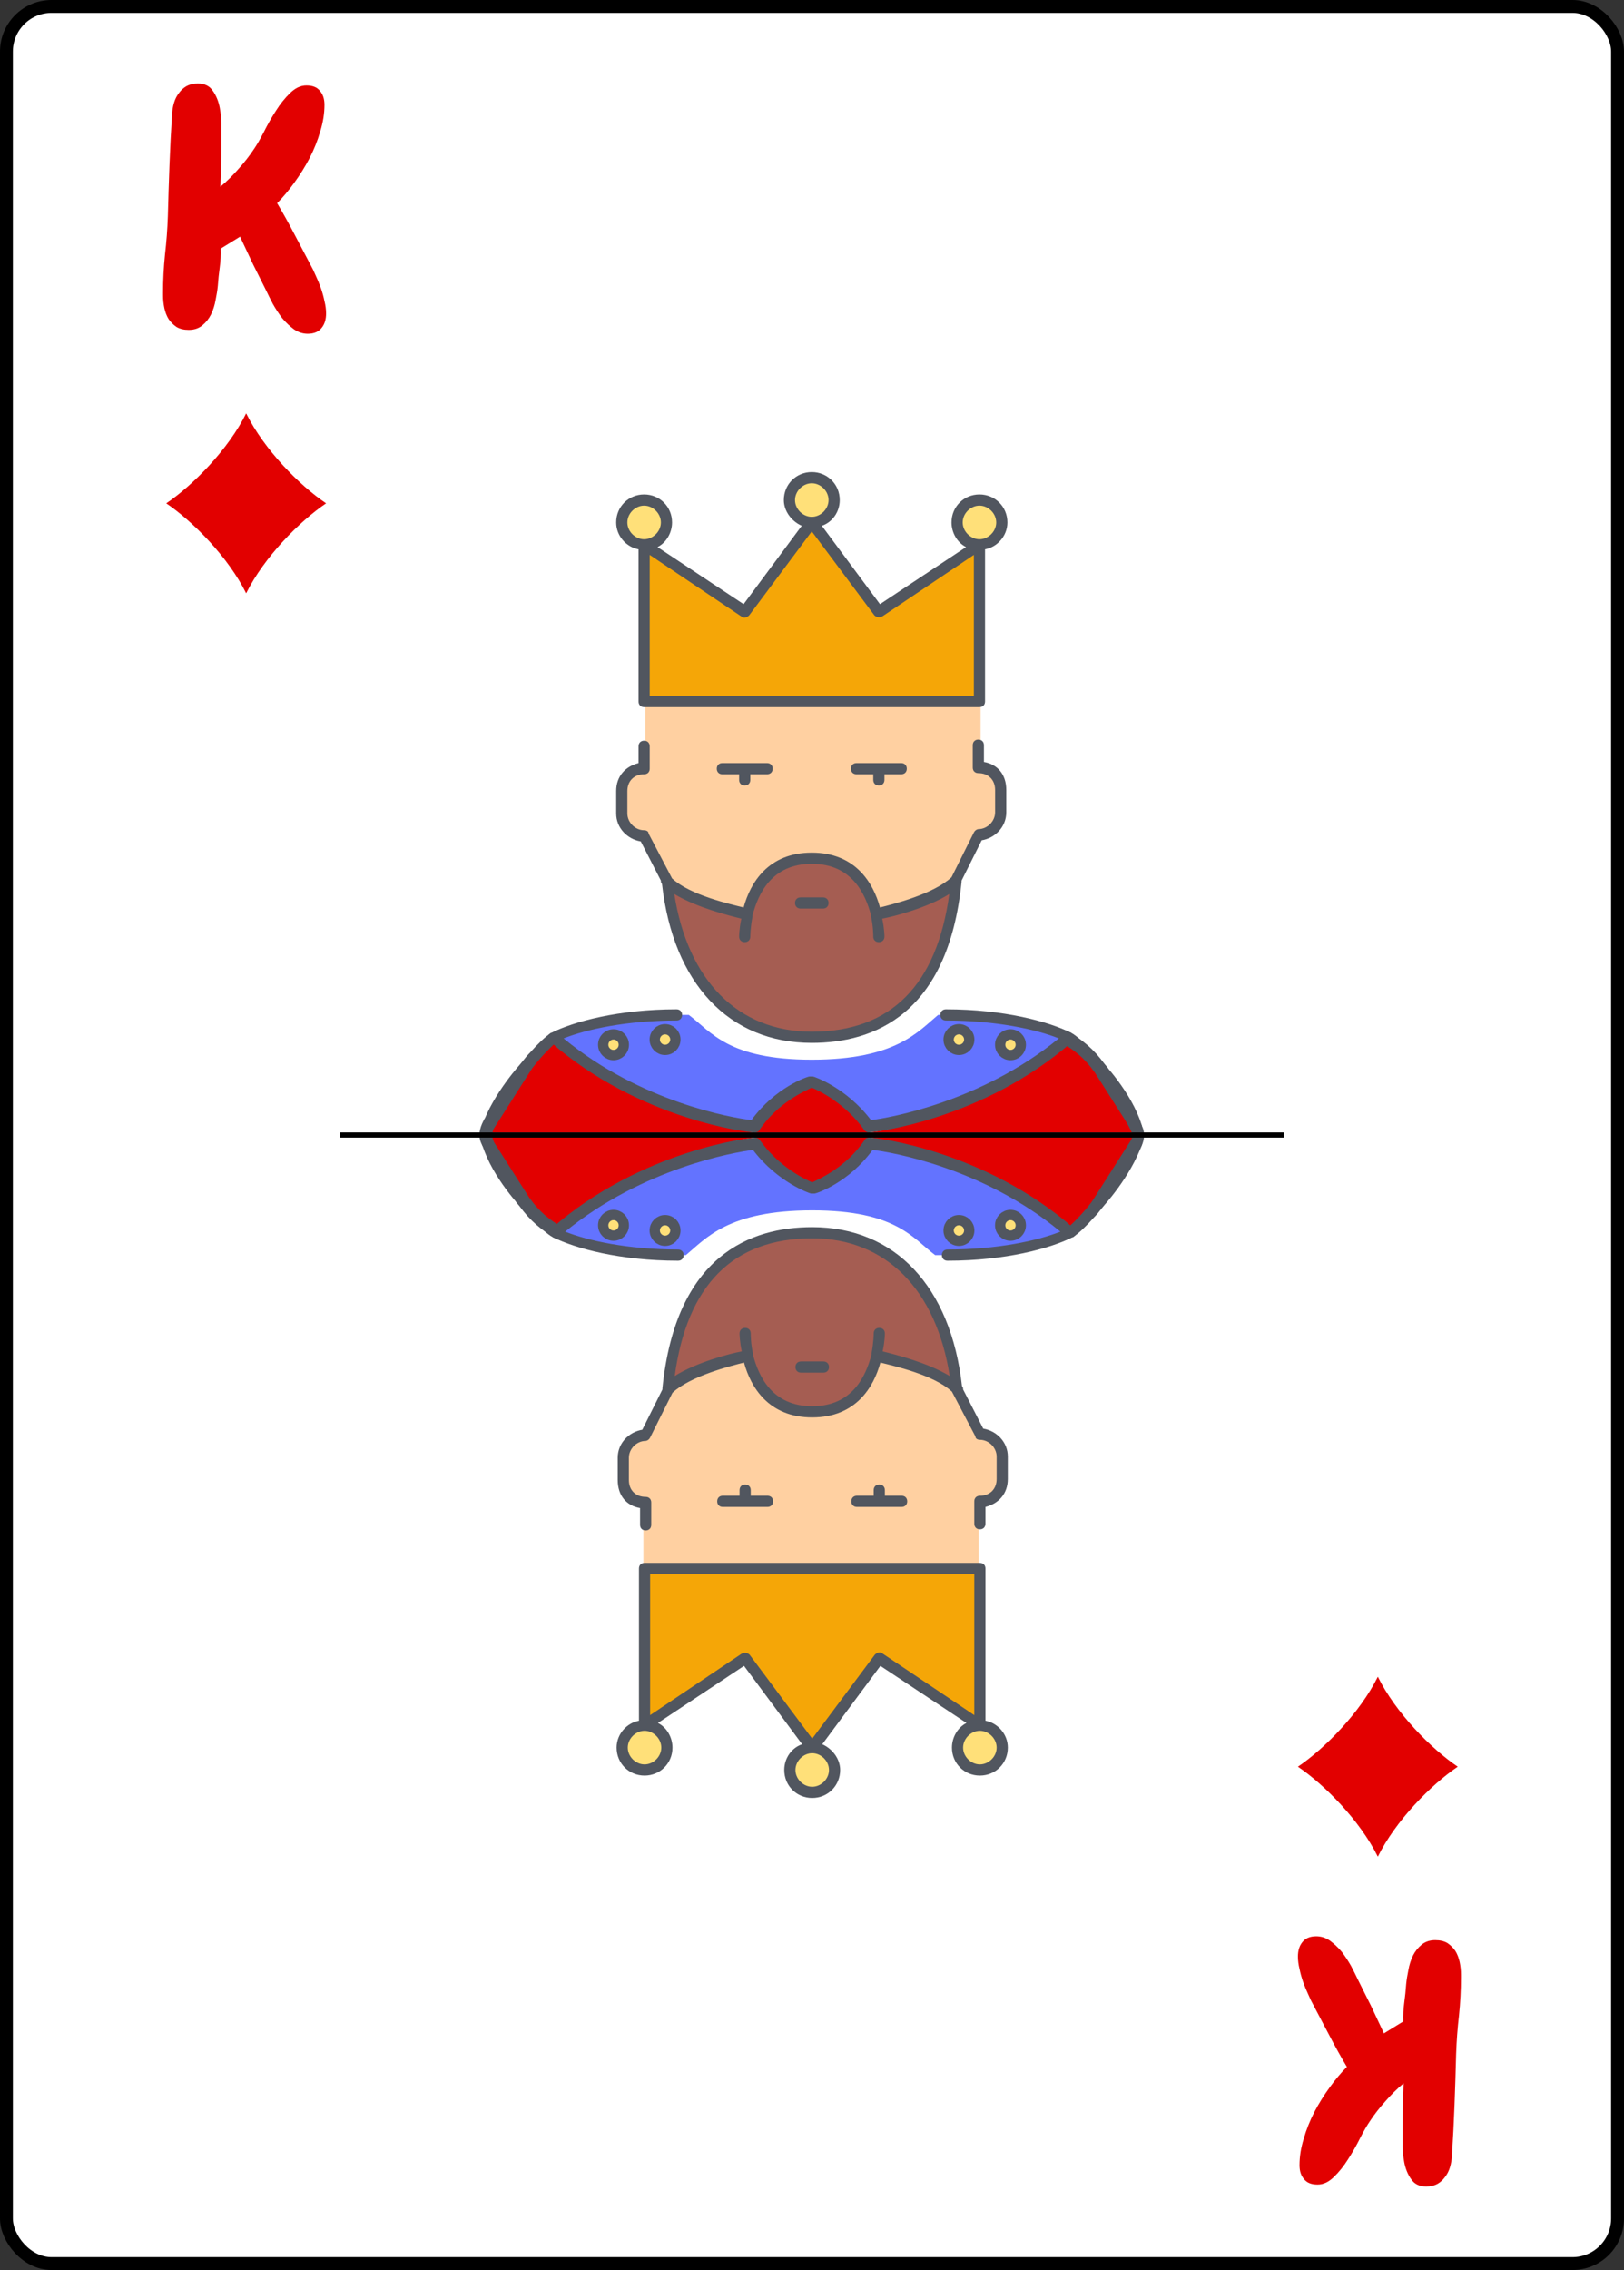 <svg width="630" height="880" viewBox="0 0 630 880" fill="none" xmlns="http://www.w3.org/2000/svg">
<rect x="0" y="0" width="630" height="880" fill="#333333" stroke="none"/>
<rect x="2.5" y="2.5" width="625" height="875" rx="17.5" fill="white" stroke="black" stroke-width="5"/>
<path d="M126.5 121.5C126.5 123.833 125.917 125.708 124.75 127.125C123.583 128.625 121.792 129.375 119.375 129.375C117.458 129.375 115.667 128.792 114 127.625C112.417 126.458 110.917 125.042 109.5 123.375C108.167 121.625 106.958 119.792 105.875 117.875C104.875 115.958 104.042 114.292 103.375 112.875C101.625 109.375 99.875 105.875 98.125 102.375C96.458 98.875 94.792 95.333 93.125 91.75L85.625 96.375C85.708 98.792 85.583 101.208 85.25 103.625C84.917 106.042 84.667 108.458 84.5 110.875C84.333 112.542 84.042 114.375 83.625 116.375C83.292 118.292 82.708 120.125 81.875 121.875C81.042 123.542 79.917 124.958 78.5 126.125C77.083 127.292 75.333 127.875 73.25 127.875C71.333 127.875 69.75 127.5 68.5 126.75C67.25 125.917 66.208 124.875 65.375 123.625C64.625 122.375 64.083 120.958 63.75 119.375C63.417 117.792 63.25 116.167 63.25 114.5V113.5C63.25 108.583 63.5 103.667 64 98.75C64.583 93.75 64.958 88.75 65.125 83.75C65.292 77.167 65.5 70.583 65.75 64C66 57.417 66.333 50.833 66.75 44.25C66.833 42.75 67.083 41.292 67.5 39.875C67.917 38.458 68.542 37.208 69.375 36.125C70.208 34.958 71.208 34.042 72.375 33.375C73.625 32.708 75.083 32.375 76.75 32.375C79.333 32.375 81.25 33.292 82.5 35.125C83.833 36.958 84.75 39.167 85.25 41.75C85.75 44.333 85.958 47 85.875 49.75C85.875 52.5 85.875 54.792 85.875 56.625C85.875 61.875 85.75 67.125 85.5 72.375C87.917 70.375 90.25 68.083 92.5 65.5C94.833 62.917 96.875 60.292 98.625 57.625C99.708 56.042 100.958 53.875 102.375 51.125C103.792 48.292 105.333 45.583 107 43C108.667 40.333 110.5 38.042 112.5 36.125C114.5 34.125 116.625 33.125 118.875 33.125C121.292 33.125 123.042 33.833 124.125 35.25C125.292 36.583 125.875 38.375 125.875 40.625C125.875 43.958 125.333 47.375 124.25 50.875C123.25 54.375 121.875 57.833 120.125 61.25C118.375 64.583 116.375 67.792 114.125 70.875C111.958 73.875 109.75 76.5 107.5 78.75C109.833 82.667 112.042 86.625 114.125 90.625C116.208 94.542 118.292 98.5 120.375 102.5C121.125 103.833 121.833 105.292 122.5 106.875C123.25 108.458 123.917 110.083 124.5 111.75C125.083 113.417 125.542 115.083 125.875 116.75C126.292 118.417 126.5 120 126.5 121.5Z" fill="#E20000"/>
<path fill-rule="evenodd" clip-rule="evenodd" d="M64.5 195.125C74.832 188.15 88.609 174.2 95.496 160.25C102.383 174.2 116.16 188.15 126.492 195.125C116.16 202.1 102.383 216.05 95.496 230C88.609 216.05 74.832 202.1 64.5 195.125Z" fill="#E20000"/>
<path d="M503.5 758.5C503.5 756.167 504.083 754.292 505.25 752.875C506.417 751.375 508.208 750.625 510.625 750.625C512.542 750.625 514.333 751.208 516 752.375C517.583 753.542 519.083 754.958 520.5 756.625C521.833 758.375 523.042 760.208 524.125 762.125C525.125 764.042 525.958 765.708 526.625 767.125C528.375 770.625 530.125 774.125 531.875 777.625C533.542 781.125 535.208 784.667 536.875 788.25L544.375 783.625C544.292 781.208 544.417 778.792 544.75 776.375C545.083 773.958 545.333 771.542 545.5 769.125C545.667 767.458 545.958 765.625 546.375 763.625C546.708 761.708 547.292 759.875 548.125 758.125C548.958 756.458 550.083 755.042 551.5 753.875C552.917 752.708 554.667 752.125 556.75 752.125C558.667 752.125 560.25 752.5 561.5 753.25C562.75 754.083 563.792 755.125 564.625 756.375C565.375 757.625 565.917 759.042 566.25 760.625C566.583 762.208 566.75 763.833 566.75 765.5V766.5C566.75 771.417 566.5 776.333 566 781.25C565.417 786.25 565.042 791.25 564.875 796.25C564.708 802.833 564.5 809.417 564.25 816C564 822.583 563.667 829.167 563.25 835.75C563.167 837.25 562.917 838.708 562.5 840.125C562.083 841.542 561.458 842.792 560.625 843.875C559.792 845.042 558.792 845.958 557.625 846.625C556.375 847.292 554.917 847.625 553.25 847.625C550.667 847.625 548.75 846.708 547.5 844.875C546.167 843.042 545.25 840.833 544.75 838.25C544.25 835.667 544.042 833 544.125 830.25C544.125 827.5 544.125 825.208 544.125 823.375C544.125 818.125 544.25 812.875 544.5 807.625C542.083 809.625 539.75 811.917 537.5 814.5C535.167 817.083 533.125 819.708 531.375 822.375C530.292 823.958 529.042 826.125 527.625 828.875C526.208 831.708 524.667 834.417 523 837C521.333 839.667 519.5 841.958 517.5 843.875C515.5 845.875 513.375 846.875 511.125 846.875C508.708 846.875 506.958 846.167 505.875 844.75C504.708 843.417 504.125 841.625 504.125 839.375C504.125 836.042 504.667 832.625 505.75 829.125C506.75 825.625 508.125 822.167 509.875 818.75C511.625 815.417 513.625 812.208 515.875 809.125C518.042 806.125 520.25 803.5 522.5 801.25C520.167 797.333 517.958 793.375 515.875 789.375C513.792 785.458 511.708 781.5 509.625 777.5C508.875 776.167 508.167 774.708 507.5 773.125C506.75 771.542 506.083 769.917 505.5 768.25C504.917 766.583 504.458 764.917 504.125 763.25C503.708 761.583 503.5 760 503.5 758.5Z" fill="#E20000"/>
<path fill-rule="evenodd" clip-rule="evenodd" d="M565.5 684.875C555.168 691.85 541.391 705.8 534.504 719.75C527.617 705.8 513.84 691.85 503.508 684.875C513.84 677.9 527.617 663.95 534.504 650C541.391 663.95 555.168 677.9 565.5 684.875Z" fill="#E20000"/>
<path d="M323.592 193.847C323.592 198.62 319.689 202.525 314.919 202.525C310.149 202.525 306.247 198.62 306.247 193.847C306.247 189.074 310.149 185.169 314.919 185.169C319.689 185.17 323.592 189.075 323.592 193.847ZM258.548 202.525C258.548 207.298 254.646 211.204 249.876 211.204C245.106 211.204 241.203 207.298 241.203 202.525C241.203 197.752 245.106 193.847 249.876 193.847C254.646 193.847 258.548 197.752 258.548 202.525ZM388.635 202.525C388.635 207.298 384.733 211.204 379.963 211.204C375.193 211.204 371.29 207.298 371.29 202.525C371.29 197.752 375.193 193.847 379.963 193.847C384.733 193.847 388.635 197.752 388.635 202.525Z" fill="#FFE079"/>
<path d="M388.636 306.661V315.339C388.636 320.112 384.733 324.017 379.963 324.017L371.29 341.373C362.618 350.051 340.069 354.39 340.069 354.39C337.901 345.278 331.831 332.695 315.353 332.695C298.875 332.695 292.371 345.278 290.636 354.39C290.636 354.39 268.522 350.051 259.415 341.807C259.415 341.807 259.415 341.807 259.415 341.373L250.309 324.017C245.539 324.017 241.637 320.112 241.637 315.339V306.661C241.637 301.454 245.106 297.983 250.309 297.983V271.949H380.396V297.983C385.166 297.983 388.636 301.454 388.636 306.661Z" fill="#FFD0A1"/>
<path d="M379.964 211.204V271.949H249.877V211.204L288.903 237.238L314.92 202.526L340.938 237.238L379.964 211.204Z" fill="#F5A607"/>
<path d="M337 439H293C302.059 424 315 419 315 419C315 419 327.941 424 337 439Z" fill="#E20000"/>
<path d="M366.956 393.441C388.637 393.441 405.982 397.78 414.655 402.119C379.965 432.492 337.036 436.831 337.036 436.831C327.93 423.814 314.921 419.475 314.921 419.475C314.921 419.475 301.912 423.814 292.806 436.831C292.806 436.831 249.878 432.492 215.188 402.119C223.86 397.78 241.205 393.441 262.886 393.441H267.222C275.895 399.949 282.399 410.797 314.921 410.797C347.443 410.797 356.115 399.949 363.921 393.441H366.956Z" fill="#6373FF"/>
<path d="M441 439H337.158C337.158 439 380.172 434.375 414.931 402C421.448 408.012 425.793 413.562 425.793 413.562C425.793 413.562 437.09 426.05 441 439ZM292.841 439H189C192.91 426.05 204.207 413.563 204.207 413.563C204.207 413.563 208.552 408.013 215.069 402.001C249.827 434.375 292.841 439 292.841 439Z" fill="#E20000"/>
<path d="M290.203 354.39C292.371 345.278 298.442 332.695 314.92 332.695C331.831 332.695 337.902 345.278 339.636 354.39C339.636 354.39 362.184 350.051 370.857 341.373C368.255 367.407 359.583 384.329 346.141 393.441C337.468 399.515 326.628 402.119 314.486 402.119C303.212 402.119 292.805 399.082 284.566 393.007C270.69 383.027 261.151 365.671 258.549 341.373C267.655 350.051 289.77 354.39 290.203 354.39Z" fill="#A55D52"/>
<circle r="4" transform="matrix(1 0 0 -1 392 405)" fill="#FFE079" stroke="#51565F" stroke-width="4"/>
<circle r="4" transform="matrix(1 0 0 -1 372 403)" fill="#FFE079" stroke="#51565F" stroke-width="4"/>
<circle r="4" transform="matrix(1 0 0 -1 238 405)" fill="#FFE079" stroke="#51565F" stroke-width="4"/>
<circle r="4" transform="matrix(1 0 0 -1 258 403)" fill="#FFE079" stroke="#51565F" stroke-width="4"/>
<path d="M189.168 439C188.735 439 188.735 439 188.301 439C187.433 438.566 187 437.265 187 436.397C191.336 423.813 202.177 412.098 202.61 411.664C203.478 410.796 204.779 410.796 205.646 411.664C206.513 412.532 206.947 413.4 206.079 414.702L190.903 438.566C190.469 438.566 190.035 439 189.168 439ZM440.67 439C439.802 439 439.369 438.566 438.935 438.132L423.758 414.268C423.325 413.4 423.325 412.098 424.192 411.231C425.059 410.363 426.36 410.797 427.227 411.231C427.66 411.664 438.935 423.38 442.837 435.963C443.271 436.831 442.837 438.133 441.537 438.566C441.103 439 441.103 439 440.67 439ZM337.034 439C336.166 439 335.733 438.566 335.299 438.132C327.927 427.718 317.954 422.945 314.919 421.644C312.317 422.945 301.91 427.284 294.538 438.132C294.105 439 293.237 439 292.37 439C290.636 439 248.14 434.227 213.45 403.854C213.017 403.421 212.583 402.553 212.583 402.119C212.583 401.251 213.016 400.817 213.884 400.383C222.556 396.045 239.901 391.272 262.449 391.272C263.75 391.272 264.618 392.14 264.618 393.441C264.618 394.743 263.75 395.611 262.449 395.611C242.936 395.611 227.326 399.082 218.653 402.553C248.573 427.285 284.13 433.36 291.502 434.227C300.608 421.644 313.183 417.305 314.05 417.305C314.484 417.305 314.918 417.305 315.351 417.305C315.785 417.305 328.36 421.644 337.899 434.227C344.837 433.359 380.395 427.285 410.748 402.553C402.076 399.082 386.465 395.611 366.952 395.611C365.651 395.611 364.784 394.743 364.784 393.441C364.784 392.14 365.651 391.272 366.952 391.272C389.5 391.272 406.846 396.045 415.518 400.383C415.951 400.817 416.819 401.251 416.819 402.119C416.819 402.986 416.819 403.421 415.951 403.854C381.263 434.227 338.768 439 337.034 439ZM314.919 404.288C282.83 404.288 261.15 381.291 256.813 342.675C256.38 342.241 256.38 341.807 256.38 341.373L248.574 326.186C243.371 325.318 239.035 320.98 239.035 315.339V306.661C239.035 301.02 242.504 297.115 247.707 295.814V289.305C247.707 288.003 248.575 287.136 249.876 287.136C251.177 287.136 252.044 288.003 252.044 289.305V297.983C252.044 299.285 251.177 300.153 249.876 300.153C245.973 300.153 243.371 302.756 243.371 306.661V315.34C243.371 318.811 246.407 321.848 249.876 321.848C250.743 321.848 251.61 322.282 251.61 323.15L260.716 340.505C267.654 347.014 283.264 350.485 288.468 351.787C291.07 342.241 298.007 330.526 314.919 330.526C331.83 330.526 338.768 342.241 341.37 351.787C346.573 350.485 362.184 346.58 369.121 340.072L377.794 322.716C378.227 321.848 379.095 321.414 379.528 321.414C382.997 321.414 386.033 318.377 386.033 314.906V306.228C386.033 302.323 383.431 299.719 379.528 299.719C378.227 299.719 377.36 298.851 377.36 297.55V288.871C377.36 287.57 378.227 286.702 379.528 286.702C380.829 286.702 381.697 287.57 381.697 288.871V295.38C386.9 296.248 390.369 300.153 390.369 306.227V314.905C390.369 320.546 386.033 324.885 380.83 325.753L373.024 341.373V341.807C367.821 393.441 338.768 404.288 314.919 404.288ZM261.583 346.58C266.787 379.99 286.3 399.949 314.919 399.949C345.706 399.949 363.484 381.725 368.254 346.58C360.016 351.787 347.007 355.258 342.237 356.125C343.104 360.03 343.104 363.068 343.104 363.068C343.104 364.369 342.237 365.237 340.936 365.237C339.635 365.237 338.768 364.369 338.768 363.068C338.768 362.634 338.768 359.162 337.9 355.257C337.9 355.257 337.9 355.257 337.9 354.824C335.732 346.58 330.529 334.864 314.918 334.864C299.308 334.864 294.104 346.58 291.936 354.824C291.936 354.824 291.936 354.824 291.936 355.257C291.069 359.596 291.069 363.068 291.069 363.068C291.069 364.369 290.201 365.237 288.9 365.237C287.599 365.237 286.732 364.369 286.732 363.068C286.732 363.068 286.732 360.03 287.599 356.125C282.397 354.824 270.256 351.787 261.583 346.58ZM319.255 352.22H310.583C309.282 352.22 308.414 351.352 308.414 350.051C308.414 348.749 309.282 347.881 310.583 347.881H319.255C320.556 347.881 321.424 348.749 321.424 350.051C321.424 351.352 320.556 352.22 319.255 352.22ZM340.936 304.491C339.635 304.491 338.768 303.623 338.768 302.322V300.152H332.264C330.963 300.152 330.095 299.284 330.095 297.982C330.095 296.681 330.963 295.813 332.264 295.813H349.609C350.91 295.813 351.777 296.681 351.777 297.982C351.777 299.284 350.91 300.152 349.609 300.152H343.104V302.322C343.104 303.624 342.237 304.491 340.936 304.491ZM288.901 304.491C287.6 304.491 286.733 303.623 286.733 302.322V300.152H280.229C278.928 300.152 278.06 299.284 278.06 297.982C278.06 296.681 278.928 295.813 280.229 295.813H297.574C298.875 295.813 299.742 296.681 299.742 297.982C299.742 299.284 298.875 300.152 297.574 300.152H291.07V302.322C291.07 303.624 290.202 304.491 288.901 304.491ZM379.962 274.119H249.875C248.574 274.119 247.707 273.251 247.707 271.949V212.939C242.937 212.071 239.035 207.732 239.035 202.525C239.035 196.451 243.805 191.678 249.875 191.678C255.946 191.678 260.716 196.451 260.716 202.525C260.716 206.43 258.547 210.336 255.079 212.071L288.468 234.2L311.016 203.827C307.114 202.092 304.078 198.187 304.078 193.847C304.078 187.773 308.848 183 314.919 183C320.99 183 325.759 187.773 325.759 193.847C325.759 198.62 322.724 202.525 318.821 203.827L341.37 234.2L374.759 212.071C371.29 210.336 369.122 206.43 369.122 202.525C369.122 196.451 373.892 191.678 379.962 191.678C386.033 191.678 390.803 196.451 390.803 202.525C390.803 207.732 386.9 212.071 382.13 212.939V271.949C382.131 273.251 381.263 274.119 379.962 274.119ZM252.044 269.78H377.794V215.109L342.238 238.973C341.37 239.407 340.069 239.407 339.202 238.539L314.919 205.997L290.636 238.539C289.769 239.407 288.468 239.841 287.601 238.973L252.044 215.109V269.78ZM249.875 196.017C246.406 196.017 243.371 199.054 243.371 202.525C243.371 205.997 246.406 209.034 249.875 209.034C253.344 209.034 256.38 205.997 256.38 202.525C256.38 199.054 253.344 196.017 249.875 196.017ZM379.962 209.034C383.431 209.034 386.467 205.997 386.467 202.525C386.467 199.054 383.431 196.017 379.962 196.017C376.493 196.017 373.458 199.054 373.458 202.525C373.458 205.997 376.494 209.034 379.962 209.034ZM314.919 187.339C311.45 187.339 308.414 190.376 308.414 193.847C308.414 197.319 311.45 200.356 314.919 200.356C318.388 200.356 321.423 197.319 321.423 193.847C321.423 190.376 318.388 187.339 314.919 187.339Z" fill="#51565F"/>
<path d="M204 414C207.862 409.007 210.267 406.377 215 402" stroke="#51565F" stroke-width="4"/>
<path d="M203 414.5C203 414.5 204.786 411.679 207.294 409.182C209.861 406.27 212.904 403.308 215 402" stroke="#51565F" stroke-width="4"/>
<path d="M426.5 414C422.459 408.37 418.363 405.123 413 402" stroke="#51565F" stroke-width="5"/>
<path d="M428 415C428.062 415.013 426.771 413.549 425.364 412C419.895 406.071 413.342 400.476 415.196 403M415.196 403C415.358 402.467 414.503 401.975 413 401.5L415.196 403Z" stroke="#51565F" stroke-width="4"/>
<path d="M306.408 686.153C306.408 681.38 310.311 677.475 315.081 677.475C319.851 677.475 323.753 681.38 323.753 686.153C323.753 690.926 319.851 694.831 315.081 694.831C310.311 694.83 306.408 690.925 306.408 686.153ZM371.452 677.475C371.452 672.702 375.354 668.796 380.124 668.796C384.894 668.796 388.797 672.702 388.797 677.475C388.797 682.248 384.894 686.153 380.124 686.153C375.354 686.153 371.452 682.248 371.452 677.475ZM241.365 677.475C241.365 672.702 245.267 668.796 250.037 668.796C254.807 668.796 258.71 672.702 258.71 677.475C258.71 682.248 254.807 686.153 250.037 686.153C245.267 686.153 241.365 682.248 241.365 677.475Z" fill="#FFE079"/>
<path d="M241.364 573.339V564.661C241.364 559.888 245.267 555.983 250.037 555.983L258.71 538.627C267.382 529.949 289.931 525.61 289.931 525.61C292.099 534.722 298.169 547.305 314.647 547.305C331.125 547.305 337.629 534.722 339.364 525.61C339.364 525.61 361.478 529.949 370.585 538.193C370.585 538.193 370.585 538.193 370.585 538.627L379.691 555.983C384.461 555.983 388.363 559.888 388.363 564.661V573.339C388.363 578.546 384.894 582.017 379.691 582.017V608.051H249.604V582.017C244.834 582.017 241.364 578.546 241.364 573.339Z" fill="#FFD0A1"/>
<path d="M250.036 668.796V608.051H380.123V668.796L341.097 642.763L315.08 677.475L289.062 642.763L250.036 668.796Z" fill="#F5A607"/>
<path d="M293 441H337C327.941 456 315 461 315 461C315 461 302.059 456 293 441Z" fill="#E20000"/>
<path d="M263.044 486.559C241.363 486.559 224.018 482.22 215.345 477.881C250.035 447.508 292.964 443.169 292.964 443.169C302.07 456.186 315.079 460.525 315.079 460.525C315.079 460.525 328.088 456.186 337.194 443.169C337.194 443.169 380.122 447.508 414.812 477.881C406.14 482.22 388.795 486.559 367.114 486.559H362.778C354.105 480.051 347.601 469.203 315.079 469.203C282.557 469.203 273.885 480.051 266.079 486.559H263.044Z" fill="#6373FF"/>
<path d="M189 441H292.842C292.842 441 249.828 445.625 215.069 478C208.552 471.988 204.207 466.438 204.207 466.438C204.207 466.438 192.91 453.95 189 441ZM337.159 441H441C437.09 453.95 425.793 466.437 425.793 466.437C425.793 466.437 421.448 471.987 414.931 477.999C380.173 445.625 337.159 441 337.159 441Z" fill="#E20000"/>
<path d="M339.797 525.61C337.629 534.722 331.558 547.305 315.08 547.305C298.169 547.305 292.098 534.722 290.364 525.61C290.364 525.61 267.816 529.949 259.143 538.627C261.745 512.593 270.417 495.671 283.859 486.559C292.532 480.485 303.372 477.881 315.514 477.881C326.788 477.881 337.195 480.918 345.434 486.993C359.31 496.973 368.849 514.329 371.451 538.627C362.345 529.949 340.23 525.61 339.797 525.61Z" fill="#A55D52"/>
<circle r="4" transform="matrix(-1 0 0 1 238 475)" fill="#FFE079" stroke="#51565F" stroke-width="4"/>
<circle r="4" transform="matrix(-1 0 0 1 258 477)" fill="#FFE079" stroke="#51565F" stroke-width="4"/>
<circle r="4" transform="matrix(-1 0 0 1 392 475)" fill="#FFE079" stroke="#51565F" stroke-width="4"/>
<circle r="4" transform="matrix(-1 0 0 1 372 477)" fill="#FFE079" stroke="#51565F" stroke-width="4"/>
<path d="M440.832 441C441.265 441 441.265 441 441.699 441C442.567 441.434 443 442.735 443 443.603C438.664 456.187 427.823 467.902 427.39 468.336C426.522 469.204 425.221 469.204 424.354 468.336C423.487 467.468 423.053 466.6 423.921 465.298L439.097 441.434C439.531 441.434 439.965 441 440.832 441ZM189.33 441C190.198 441 190.631 441.434 191.065 441.868L206.242 465.732C206.675 466.6 206.675 467.902 205.808 468.769C204.941 469.637 203.64 469.203 202.773 468.769C202.34 468.336 191.065 456.62 187.163 444.037C186.729 443.169 187.163 441.867 188.463 441.434C188.897 441 188.897 441 189.33 441ZM292.966 441C293.834 441 294.267 441.434 294.701 441.868C302.073 452.282 312.046 457.055 315.081 458.356C317.683 457.055 328.09 452.716 335.462 441.868C335.895 441 336.763 441 337.63 441C339.364 441 381.86 445.773 416.55 476.146C416.983 476.579 417.417 477.447 417.417 477.881C417.417 478.749 416.984 479.183 416.116 479.617C407.444 483.955 390.099 488.728 367.551 488.728C366.25 488.728 365.382 487.86 365.382 486.559C365.382 485.257 366.25 484.389 367.551 484.389C387.064 484.389 402.674 480.918 411.347 477.447C381.427 452.715 345.87 446.64 338.498 445.773C329.392 458.356 316.817 462.695 315.95 462.695C315.516 462.695 315.082 462.695 314.649 462.695C314.215 462.695 301.64 458.356 292.101 445.773C285.163 446.641 249.605 452.715 219.252 477.447C227.924 480.918 243.535 484.389 263.048 484.389C264.349 484.389 265.216 485.257 265.216 486.559C265.216 487.86 264.349 488.728 263.048 488.728C240.5 488.728 223.154 483.955 214.482 479.617C214.049 479.183 213.181 478.749 213.181 477.881C213.181 477.014 213.181 476.579 214.049 476.146C248.737 445.773 291.232 441 292.966 441ZM315.081 475.712C347.17 475.712 368.85 498.709 373.187 537.325C373.62 537.759 373.62 538.193 373.62 538.627L381.426 553.814C386.629 554.682 390.965 559.02 390.965 564.661V573.339C390.965 578.98 387.496 582.885 382.293 584.186V590.695C382.293 591.997 381.425 592.864 380.124 592.864C378.823 592.864 377.956 591.997 377.956 590.695V582.017C377.956 580.715 378.823 579.847 380.124 579.847C384.027 579.847 386.629 577.244 386.629 573.339V564.66C386.629 561.189 383.593 558.152 380.124 558.152C379.257 558.152 378.39 557.718 378.39 556.85L369.284 539.495C362.346 532.986 346.736 529.515 341.532 528.213C338.93 537.759 331.993 549.474 315.081 549.474C298.17 549.474 291.232 537.759 288.63 528.213C283.427 529.515 267.816 533.42 260.879 539.928L252.206 557.284C251.773 558.152 250.905 558.586 250.472 558.586C247.003 558.586 243.967 561.623 243.967 565.094V573.772C243.967 577.677 246.569 580.281 250.472 580.281C251.773 580.281 252.64 581.149 252.64 582.45V591.129C252.64 592.43 251.773 593.298 250.472 593.298C249.171 593.298 248.303 592.43 248.303 591.129V584.62C243.1 583.752 239.631 579.847 239.631 573.773V565.095C239.631 559.454 243.967 555.115 249.17 554.247L256.976 538.627V538.193C262.179 486.559 291.232 475.712 315.081 475.712ZM368.417 533.42C363.213 500.01 343.7 480.051 315.081 480.051C284.294 480.051 266.516 498.275 261.746 533.42C269.984 528.213 282.993 524.742 287.763 523.875C286.896 519.97 286.896 516.932 286.896 516.932C286.896 515.631 287.763 514.763 289.064 514.763C290.365 514.763 291.232 515.631 291.232 516.932C291.232 517.366 291.232 520.838 292.1 524.743C292.1 524.743 292.1 524.743 292.1 525.176C294.268 533.42 299.471 545.136 315.082 545.136C330.692 545.136 335.896 533.42 338.064 525.176C338.064 525.176 338.064 525.176 338.064 524.743C338.931 520.404 338.931 516.932 338.931 516.932C338.931 515.631 339.799 514.763 341.1 514.763C342.401 514.763 343.268 515.631 343.268 516.932C343.268 516.932 343.268 519.97 342.401 523.875C347.603 525.176 359.744 528.213 368.417 533.42ZM310.745 527.78H319.417C320.718 527.78 321.586 528.648 321.586 529.949C321.586 531.251 320.718 532.119 319.417 532.119H310.745C309.444 532.119 308.576 531.251 308.576 529.949C308.576 528.648 309.444 527.78 310.745 527.78ZM289.064 575.509C290.365 575.509 291.232 576.377 291.232 577.678V579.848H297.736C299.037 579.848 299.905 580.716 299.905 582.018C299.905 583.319 299.037 584.187 297.736 584.187H280.391C279.09 584.187 278.223 583.319 278.223 582.018C278.223 580.716 279.09 579.848 280.391 579.848H286.896V577.678C286.896 576.376 287.763 575.509 289.064 575.509ZM341.099 575.509C342.4 575.509 343.267 576.377 343.267 577.678V579.848H349.771C351.072 579.848 351.94 580.716 351.94 582.018C351.94 583.319 351.072 584.187 349.771 584.187H332.426C331.125 584.187 330.258 583.319 330.258 582.018C330.258 580.716 331.125 579.848 332.426 579.848H338.93V577.678C338.93 576.376 339.798 575.509 341.099 575.509ZM250.038 605.881H380.125C381.426 605.881 382.293 606.749 382.293 608.051V667.061C387.063 667.929 390.965 672.268 390.965 677.475C390.965 683.549 386.195 688.322 380.125 688.322C374.054 688.322 369.284 683.549 369.284 677.475C369.284 673.57 371.453 669.664 374.921 667.929L341.532 645.8L318.984 676.173C322.886 677.908 325.922 681.813 325.922 686.153C325.922 692.227 321.152 697 315.081 697C309.01 697 304.241 692.227 304.241 686.153C304.241 681.38 307.276 677.475 311.179 676.173L288.63 645.8L255.241 667.929C258.71 669.664 260.878 673.57 260.878 677.475C260.878 683.549 256.108 688.322 250.038 688.322C243.967 688.322 239.197 683.549 239.197 677.475C239.197 672.268 243.1 667.929 247.87 667.061V608.051C247.869 606.749 248.737 605.881 250.038 605.881ZM377.956 610.22H252.206V664.891L287.762 641.027C288.63 640.593 289.931 640.593 290.798 641.461L315.081 674.003L339.364 641.461C340.231 640.593 341.532 640.159 342.399 641.027L377.956 664.891V610.22ZM380.125 683.983C383.594 683.983 386.629 680.946 386.629 677.475C386.629 674.003 383.594 670.966 380.125 670.966C376.656 670.966 373.62 674.003 373.62 677.475C373.62 680.946 376.656 683.983 380.125 683.983ZM250.038 670.966C246.569 670.966 243.533 674.003 243.533 677.475C243.533 680.946 246.569 683.983 250.038 683.983C253.507 683.983 256.542 680.946 256.542 677.475C256.542 674.003 253.506 670.966 250.038 670.966ZM315.081 692.661C318.55 692.661 321.586 689.624 321.586 686.153C321.586 682.681 318.55 679.644 315.081 679.644C311.612 679.644 308.577 682.681 308.577 686.153C308.577 689.624 311.612 692.661 315.081 692.661Z" fill="#51565F"/>
<path d="M426 466C422.138 470.993 419.733 473.623 415 478" stroke="#51565F" stroke-width="4"/>
<path d="M427 465.5C427 465.5 425.214 468.321 422.706 470.818C420.139 473.73 417.096 476.692 415 478" stroke="#51565F" stroke-width="4"/>
<path d="M203.5 466C207.541 471.63 211.637 474.877 217 478" stroke="#51565F" stroke-width="5"/>
<path d="M202 465C201.938 464.987 203.229 466.451 204.636 468C210.105 473.929 216.658 479.524 214.804 477M214.804 477C214.642 477.533 215.497 478.025 217 478.5L214.804 477Z" stroke="#51565F" stroke-width="4"/>
<path d="M440 435C441.21 437.577 443.424 439.605 440 445.5" stroke="#51565F" stroke-width="4"/>
<path d="M438.5 433.5C441.659 439.783 442.214 439.119 439.5 446" stroke="#51565F" stroke-width="4"/>
<path d="M189.828 445C188.618 442.423 186.404 440.395 189.828 434.5" stroke="#51565F" stroke-width="4"/>
<path d="M191 447C188.695 440.466 188.29 441.157 190.27 434" stroke="#51565F" stroke-width="4"/>
<line x1="132" y1="440" x2="498" y2="440" stroke="black" stroke-width="2"/>
</svg>

